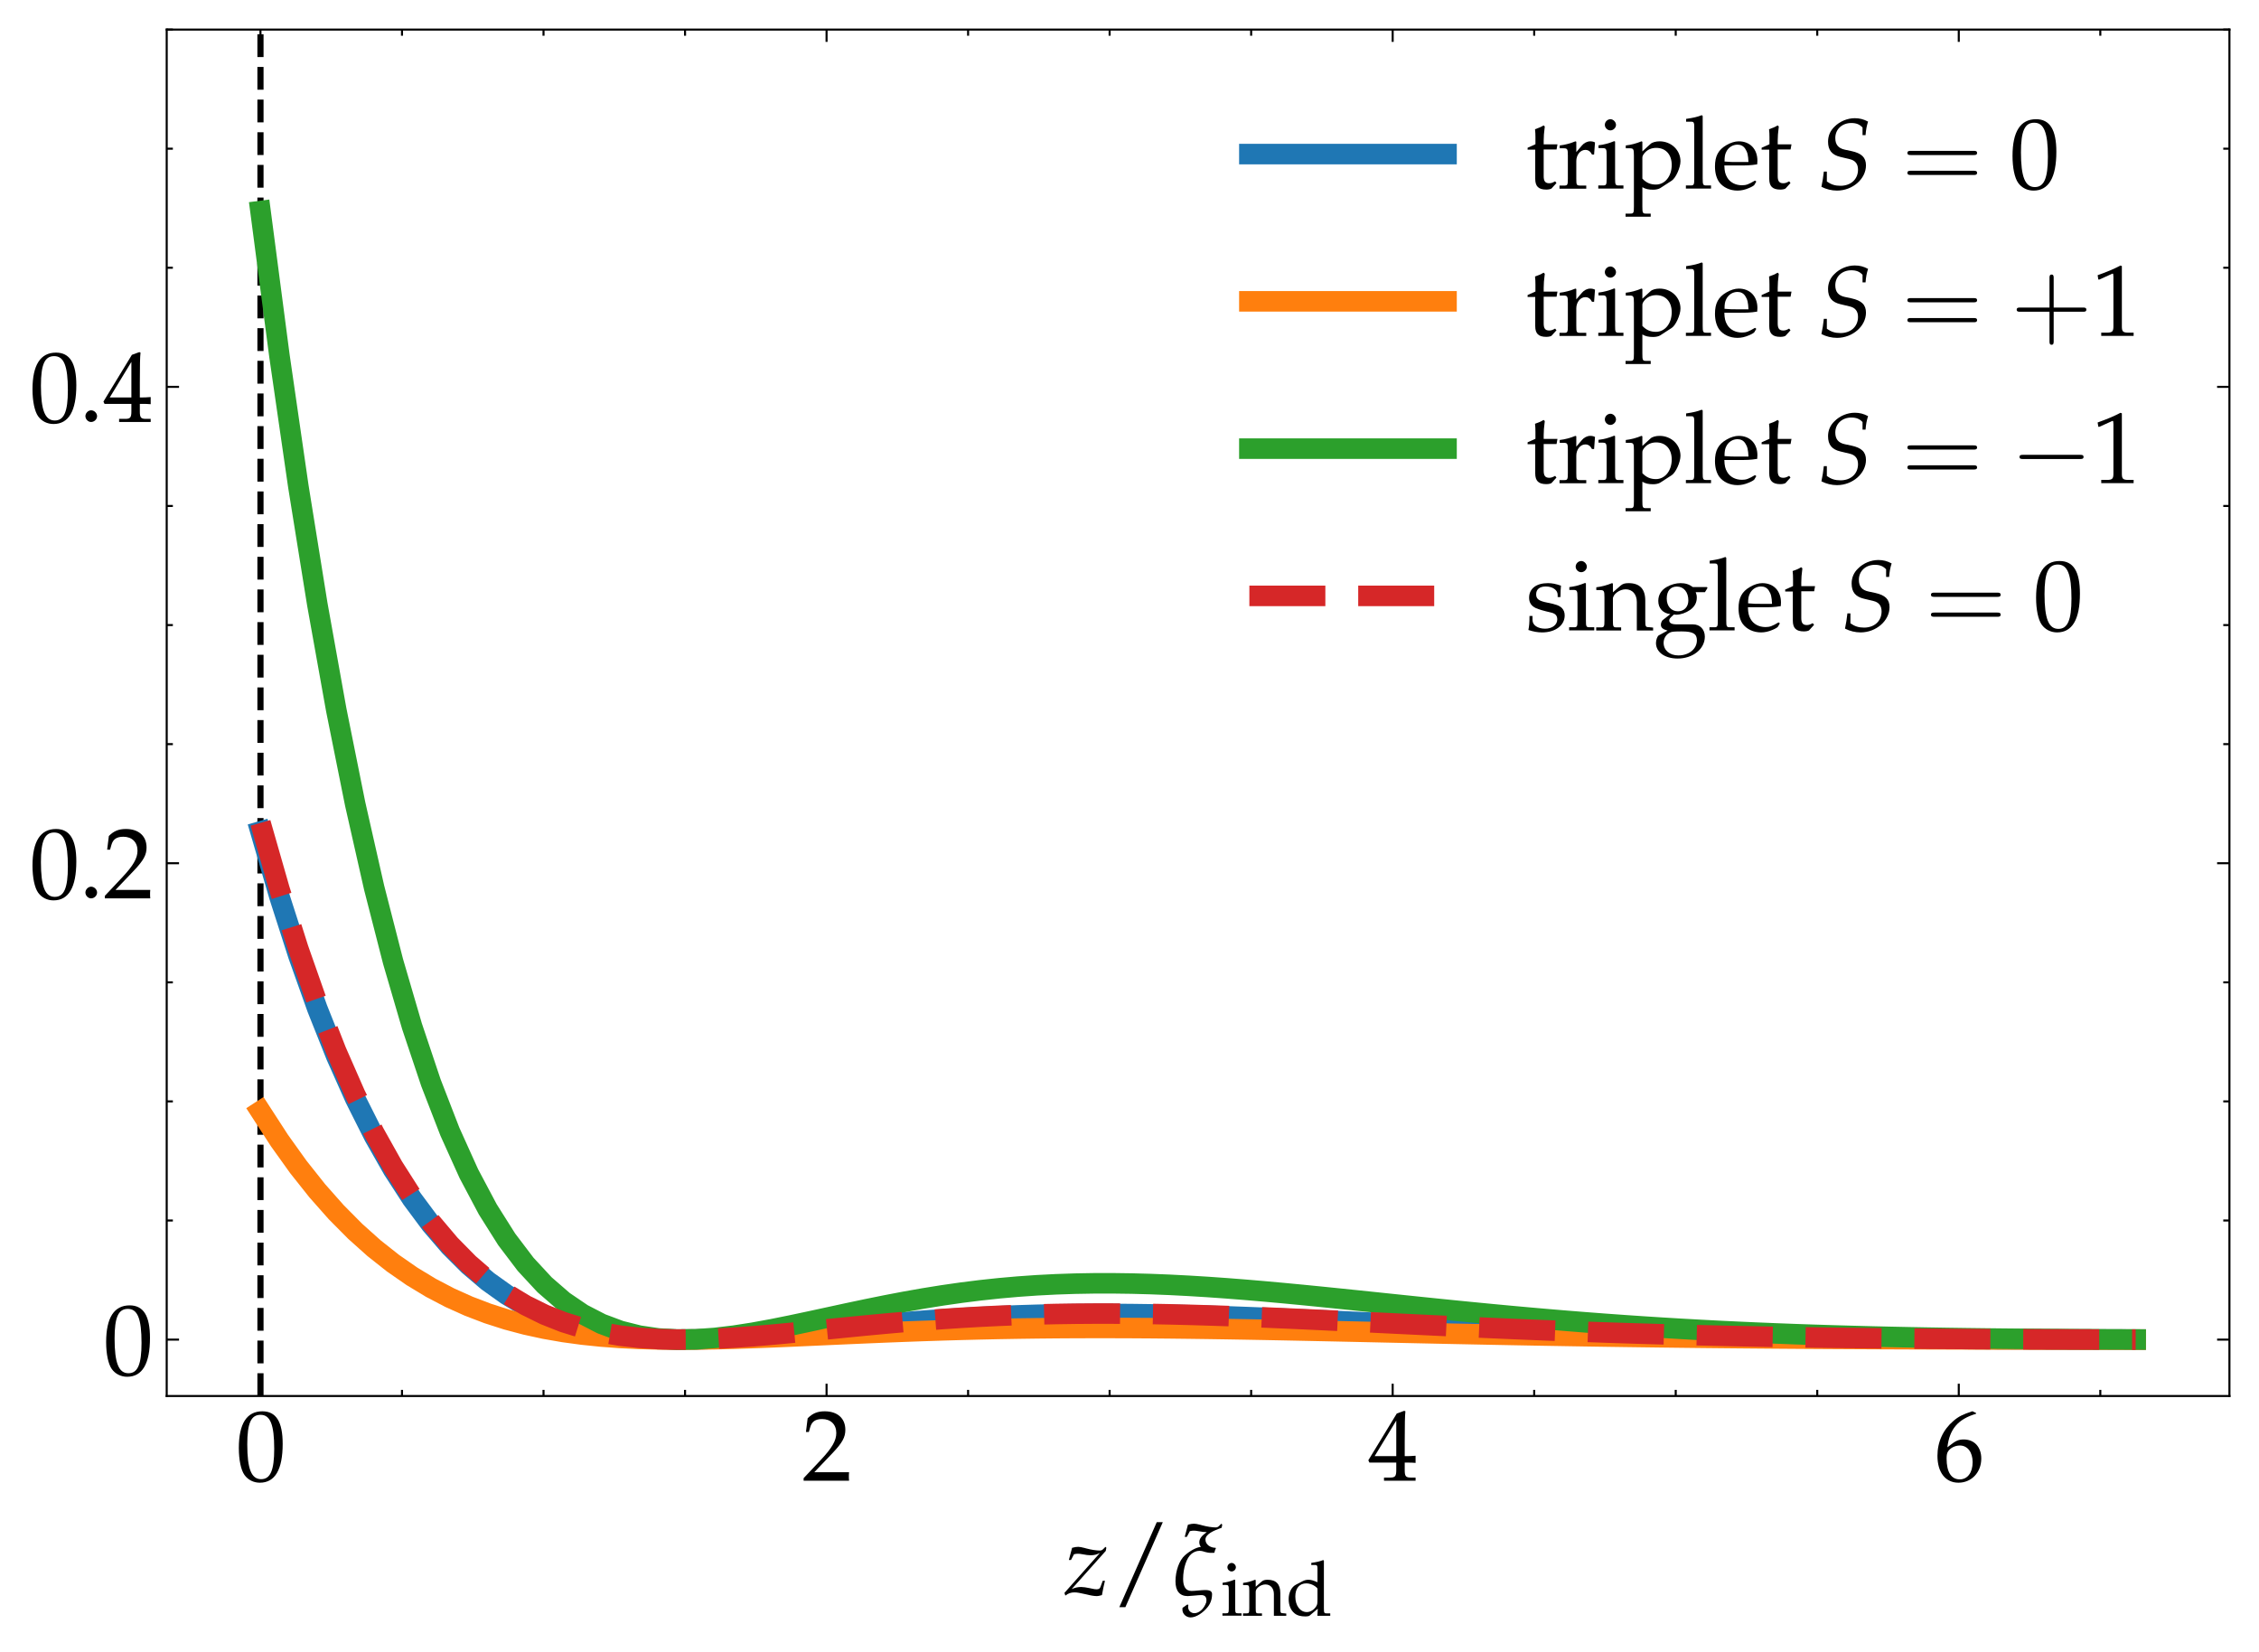 <?xml version="1.0" encoding="utf-8" standalone="no"?>
<!DOCTYPE svg PUBLIC "-//W3C//DTD SVG 1.1//EN"
  "http://www.w3.org/Graphics/SVG/1.1/DTD/svg11.dtd">
<svg xmlns:xlink="http://www.w3.org/1999/xlink" width="549.988pt" height="402.241pt" viewBox="0 0 549.988 402.241" xmlns="http://www.w3.org/2000/svg" version="1.1">
 <defs>
  <style type="text/css">*{stroke-linejoin: round; stroke-linecap: butt}</style>
 </defs>
 <g id="figure_1">
  <g id="patch_1">
   <path d="M 0 402.241 
L 549.988 402.241 
L 549.988 0 
L 0 0 
z
" style="fill: #ffffff"/>
  </g>
  <g id="axes_1">
   <g id="patch_2">
    <path d="M 40.588 339.84 
L 542.788 339.84 
L 542.788 7.2 
L 40.588 7.2 
z
" style="fill: #ffffff"/>
   </g>
   <g id="matplotlib.axis_1">
    <g id="xtick_1">
     <g id="line2d_1">
      <defs>
       <path id="m7363c6afb7" d="M 0 0 
L 0 -3 
" style="stroke: #000000; stroke-width: 0.5"/>
      </defs>
      <g>
       <use xlink:href="#m7363c6afb7" x="63.415" y="339.84" style="stroke: #000000; stroke-width: 0.5"/>
      </g>
     </g>
     <g id="line2d_2">
      <defs>
       <path id="m90ce9749dc" d="M 0 0 
L 0 3 
" style="stroke: #000000; stroke-width: 0.5"/>
      </defs>
      <g>
       <use xlink:href="#m90ce9749dc" x="63.415" y="7.2" style="stroke: #000000; stroke-width: 0.5"/>
      </g>
     </g>
     <g id="text_1">
      <!-- $\mathdefault{0}$ -->
      <g transform="translate(57.438 360.448) scale(0.24 -0.24)">
       <defs>
        <path id="URWPalladioL-Roma-30" d="M 1683 4416 
C 691 4416 186 3628 186 2077 
C 186 1326 320 680 544 366 
C 768 51 1126 -128 1523 -128 
C 2490 -128 2976 705 2976 2346 
C 2976 3749 2560 4416 1683 4416 
z
M 1568 4192 
C 2189 4192 2438 3564 2438 2025 
C 2438 661 2195 96 1606 96 
C 986 96 723 744 723 2308 
C 723 3660 960 4192 1568 4192 
z
" transform="scale(0.016)"/>
       </defs>
       <use xlink:href="#URWPalladioL-Roma-30" transform="scale(0.996)"/>
      </g>
     </g>
    </g>
    <g id="xtick_2">
     <g id="line2d_3">
      <g>
       <use xlink:href="#m7363c6afb7" x="201.241" y="339.84" style="stroke: #000000; stroke-width: 0.5"/>
      </g>
     </g>
     <g id="line2d_4">
      <g>
       <use xlink:href="#m90ce9749dc" x="201.241" y="7.2" style="stroke: #000000; stroke-width: 0.5"/>
      </g>
     </g>
     <g id="text_2">
      <!-- $\mathdefault{2}$ -->
      <g transform="translate(195.264 360.448) scale(0.24 -0.24)">
       <defs>
        <path id="URWPalladioL-Roma-32" d="M 102 160 
L 102 0 
C 1299 0 1299 0 1530 0 
C 1760 0 1760 0 2995 0 
C 2982 125 2982 186 2982 269 
C 2982 348 2982 407 2995 539 
C 2259 539 1965 539 781 539 
L 1946 1761 
C 2566 2414 2758 2763 2758 3238 
C 2758 3966 2259 4416 1446 4416 
C 986 4416 672 4288 358 3969 
L 250 3099 
L 435 3099 
L 518 3393 
C 621 3763 851 3923 1280 3923 
C 1830 3923 2182 3577 2182 3035 
C 2182 2555 1914 2083 1190 1316 
L 102 160 
z
" transform="scale(0.016)"/>
       </defs>
       <use xlink:href="#URWPalladioL-Roma-32" transform="scale(0.996)"/>
      </g>
     </g>
    </g>
    <g id="xtick_3">
     <g id="line2d_5">
      <g>
       <use xlink:href="#m7363c6afb7" x="339.068" y="339.84" style="stroke: #000000; stroke-width: 0.5"/>
      </g>
     </g>
     <g id="line2d_6">
      <g>
       <use xlink:href="#m90ce9749dc" x="339.068" y="7.2" style="stroke: #000000; stroke-width: 0.5"/>
      </g>
     </g>
     <g id="text_3">
      <!-- $\mathdefault{4}$ -->
      <g transform="translate(333.09 360.448) scale(0.24 -0.24)">
       <defs>
        <path id="URWPalladioL-Roma-34" d="M 1792 1152 
L 1792 673 
C 1792 289 1722 199 1408 199 
L 1011 199 
L 1011 0 
C 1862 0 1862 0 2016 0 
C 2170 0 2170 0 3021 0 
L 3021 199 
L 2714 199 
C 2400 199 2330 282 2330 669 
L 2330 1152 
C 2707 1152 2842 1152 3021 1133 
L 3021 1588 
C 2720 1563 2598 1563 2502 1563 
L 2483 1563 
L 2330 1563 
L 2330 2457 
C 2330 3600 2342 4152 2374 4416 
L 2298 4448 
L 1824 4275 
L 13 1299 
L 83 1152 
L 1792 1152 
z
M 1792 1563 
L 416 1563 
L 1792 3826 
L 1792 1563 
z
" transform="scale(0.016)"/>
       </defs>
       <use xlink:href="#URWPalladioL-Roma-34" transform="scale(0.996)"/>
      </g>
     </g>
    </g>
    <g id="xtick_4">
     <g id="line2d_7">
      <g>
       <use xlink:href="#m7363c6afb7" x="476.894" y="339.84" style="stroke: #000000; stroke-width: 0.5"/>
      </g>
     </g>
     <g id="line2d_8">
      <g>
       <use xlink:href="#m90ce9749dc" x="476.894" y="7.2" style="stroke: #000000; stroke-width: 0.5"/>
      </g>
     </g>
     <g id="text_4">
      <!-- $\mathdefault{6}$ -->
      <g transform="translate(470.917 360.448) scale(0.24 -0.24)">
       <defs>
        <path id="URWPalladioL-Roma-36" d="M 2662 4310 
L 2426 4419 
C 1811 4214 1549 4086 1222 3804 
C 563 3246 205 2464 205 1585 
C 205 526 717 -128 1542 -128 
C 2374 -128 2995 532 2995 1405 
C 2995 2143 2554 2624 1875 2624 
C 1555 2624 1363 2540 986 2239 
C 915 2181 909 2175 838 2124 
C 973 3284 1510 3913 2662 4259 
L 2662 4310 
z
M 1632 2239 
C 2118 2239 2445 1816 2445 1181 
C 2445 513 2118 83 1626 83 
C 1082 83 787 551 787 1412 
C 787 1636 813 1758 883 1867 
C 1024 2085 1325 2239 1632 2239 
z
" transform="scale(0.016)"/>
       </defs>
       <use xlink:href="#URWPalladioL-Roma-36" transform="scale(0.996)"/>
      </g>
     </g>
    </g>
    <g id="xtick_5">
     <g id="line2d_9">
      <defs>
       <path id="m3f6be2eb6b" d="M 0 0 
L 0 -1.5 
" style="stroke: #000000; stroke-width: 0.5"/>
      </defs>
      <g>
       <use xlink:href="#m3f6be2eb6b" x="97.872" y="339.84" style="stroke: #000000; stroke-width: 0.5"/>
      </g>
     </g>
     <g id="line2d_10">
      <defs>
       <path id="m8661e39ddb" d="M 0 0 
L 0 1.5 
" style="stroke: #000000; stroke-width: 0.5"/>
      </defs>
      <g>
       <use xlink:href="#m8661e39ddb" x="97.872" y="7.2" style="stroke: #000000; stroke-width: 0.5"/>
      </g>
     </g>
    </g>
    <g id="xtick_6">
     <g id="line2d_11">
      <g>
       <use xlink:href="#m3f6be2eb6b" x="132.328" y="339.84" style="stroke: #000000; stroke-width: 0.5"/>
      </g>
     </g>
     <g id="line2d_12">
      <g>
       <use xlink:href="#m8661e39ddb" x="132.328" y="7.2" style="stroke: #000000; stroke-width: 0.5"/>
      </g>
     </g>
    </g>
    <g id="xtick_7">
     <g id="line2d_13">
      <g>
       <use xlink:href="#m3f6be2eb6b" x="166.785" y="339.84" style="stroke: #000000; stroke-width: 0.5"/>
      </g>
     </g>
     <g id="line2d_14">
      <g>
       <use xlink:href="#m8661e39ddb" x="166.785" y="7.2" style="stroke: #000000; stroke-width: 0.5"/>
      </g>
     </g>
    </g>
    <g id="xtick_8">
     <g id="line2d_15">
      <g>
       <use xlink:href="#m3f6be2eb6b" x="235.698" y="339.84" style="stroke: #000000; stroke-width: 0.5"/>
      </g>
     </g>
     <g id="line2d_16">
      <g>
       <use xlink:href="#m8661e39ddb" x="235.698" y="7.2" style="stroke: #000000; stroke-width: 0.5"/>
      </g>
     </g>
    </g>
    <g id="xtick_9">
     <g id="line2d_17">
      <g>
       <use xlink:href="#m3f6be2eb6b" x="270.155" y="339.84" style="stroke: #000000; stroke-width: 0.5"/>
      </g>
     </g>
     <g id="line2d_18">
      <g>
       <use xlink:href="#m8661e39ddb" x="270.155" y="7.2" style="stroke: #000000; stroke-width: 0.5"/>
      </g>
     </g>
    </g>
    <g id="xtick_10">
     <g id="line2d_19">
      <g>
       <use xlink:href="#m3f6be2eb6b" x="304.611" y="339.84" style="stroke: #000000; stroke-width: 0.5"/>
      </g>
     </g>
     <g id="line2d_20">
      <g>
       <use xlink:href="#m8661e39ddb" x="304.611" y="7.2" style="stroke: #000000; stroke-width: 0.5"/>
      </g>
     </g>
    </g>
    <g id="xtick_11">
     <g id="line2d_21">
      <g>
       <use xlink:href="#m3f6be2eb6b" x="373.524" y="339.84" style="stroke: #000000; stroke-width: 0.5"/>
      </g>
     </g>
     <g id="line2d_22">
      <g>
       <use xlink:href="#m8661e39ddb" x="373.524" y="7.2" style="stroke: #000000; stroke-width: 0.5"/>
      </g>
     </g>
    </g>
    <g id="xtick_12">
     <g id="line2d_23">
      <g>
       <use xlink:href="#m3f6be2eb6b" x="407.981" y="339.84" style="stroke: #000000; stroke-width: 0.5"/>
      </g>
     </g>
     <g id="line2d_24">
      <g>
       <use xlink:href="#m8661e39ddb" x="407.981" y="7.2" style="stroke: #000000; stroke-width: 0.5"/>
      </g>
     </g>
    </g>
    <g id="xtick_13">
     <g id="line2d_25">
      <g>
       <use xlink:href="#m3f6be2eb6b" x="442.438" y="339.84" style="stroke: #000000; stroke-width: 0.5"/>
      </g>
     </g>
     <g id="line2d_26">
      <g>
       <use xlink:href="#m8661e39ddb" x="442.438" y="7.2" style="stroke: #000000; stroke-width: 0.5"/>
      </g>
     </g>
    </g>
    <g id="xtick_14">
     <g id="line2d_27">
      <g>
       <use xlink:href="#m3f6be2eb6b" x="511.351" y="339.84" style="stroke: #000000; stroke-width: 0.5"/>
      </g>
     </g>
     <g id="line2d_28">
      <g>
       <use xlink:href="#m8661e39ddb" x="511.351" y="7.2" style="stroke: #000000; stroke-width: 0.5"/>
      </g>
     </g>
    </g>
    <g id="text_5">
     <!-- $z / \xi_{\mathrm{ind}}$ -->
     <g transform="translate(259.178 388.298) scale(0.24 -0.24)">
      <defs>
       <path id="URWPalladioL-Ital-7a" d="M -6 140 
L 51 -32 
C 237 114 410 172 634 172 
C 794 172 973 140 1306 63 
C 1690 -32 1888 -64 2061 -64 
C 2138 -64 2195 -51 2381 0 
C 2451 395 2502 610 2573 910 
L 2432 910 
L 2291 529 
C 2253 414 2176 369 2042 369 
C 1965 369 1862 382 1728 414 
L 1613 439 
C 1402 484 1184 516 1062 516 
C 858 516 685 478 454 382 
L 2624 2812 
L 2662 3014 
L 2605 3072 
L 2458 2925 
C 2394 2861 2330 2836 2240 2836 
C 2022 2836 1690 2887 1382 2970 
L 1267 3002 
C 1088 3046 960 3072 870 3072 
C 762 3072 634 3053 480 3008 
L 275 2232 
L 410 2232 
L 602 2600 
C 710 2626 768 2632 851 2632 
C 941 2632 1011 2626 1139 2600 
C 1357 2556 1523 2536 1658 2536 
C 1888 2536 2042 2575 2253 2683 
L -6 140 
z
" transform="scale(0.016)"/>
       <path id="URWPalladioL-Roma-2f" d="M 3322 4640 
L 2938 4640 
L 557 -768 
L 941 -768 
L 3322 4640 
z
" transform="scale(0.016)"/>
       <path id="PazoMath-Italic-78" d="M 774 3706 
L 909 3706 
L 1101 4070 
C 1210 4094 1267 4101 1350 4101 
C 1440 4101 1510 4094 1638 4070 
C 1869 4026 2029 4007 2176 4007 
C 1882 3796 1702 3605 1702 3369 
C 1702 3248 1734 3151 1805 3069 
C 1517 3043 1101 2814 781 2527 
C 429 2214 186 1544 186 874 
C 186 262 454 -64 966 -64 
C 1114 -64 1638 0 1830 0 
C 2048 0 2157 -114 2157 -328 
C 2157 -372 2150 -409 2144 -460 
C 1990 -906 1670 -1152 1389 -1152 
C 1165 -1152 992 -982 992 -762 
C 992 -731 998 -681 1005 -624 
L 941 -598 
L 634 -813 
C 627 -857 627 -896 627 -927 
C 627 -1199 864 -1421 1152 -1421 
C 1510 -1421 1952 -1116 2240 -754 
C 2470 -467 2515 -149 2515 74 
C 2515 131 2496 181 2458 220 
C 2368 321 2182 321 2048 321 
C 1862 321 1421 264 1210 264 
C 851 264 672 520 672 1028 
C 672 1720 896 2387 1210 2630 
C 1344 2733 1510 2817 1709 2817 
C 1856 2817 1978 2778 2093 2740 
C 2150 2720 2336 2688 2394 2688 
C 2477 2688 2637 2688 2662 2695 
C 2662 2729 2707 2889 2752 2956 
C 2752 2990 2746 3010 2739 3010 
C 2400 3010 2093 3219 2093 3537 
C 2093 3885 2662 4112 2931 4214 
L 3123 4284 
L 3162 4486 
L 3104 4544 
L 2957 4397 
C 2893 4332 2829 4307 2739 4307 
C 2522 4307 2189 4358 1882 4442 
L 1766 4474 
C 1587 4519 1459 4544 1370 4544 
C 1261 4544 1133 4525 979 4481 
L 774 3706 
z
" transform="scale(0.016)"/>
       <path id="URWPalladioL-Roma-69" d="M 1203 2993 
L 1146 3019 
C 819 2884 486 2793 147 2755 
L 147 2576 
L 384 2576 
C 640 2576 666 2531 666 2105 
L 666 651 
C 666 244 646 199 429 199 
L 134 199 
L 134 0 
C 774 0 774 0 934 0 
C 1094 0 1094 0 1734 0 
L 1734 199 
L 1440 199 
C 1222 199 1203 244 1203 651 
L 1203 2993 
z
M 909 4416 
C 717 4416 550 4249 550 4056 
C 550 3870 717 3704 902 3704 
C 1088 3704 1261 3870 1261 4056 
C 1261 4236 1088 4416 909 4416 
z
" transform="scale(0.016)"/>
       <path id="URWPalladioL-Roma-6e" d="M 2624 -7 
C 3014 -7 3021 -7 3130 -7 
C 3219 -7 3219 -7 3661 -7 
L 3661 179 
L 3398 205 
C 3181 205 3162 244 3162 654 
L 3162 1892 
C 3162 2642 2810 3008 2093 3008 
C 1856 3008 1722 2963 1587 2847 
L 1101 2424 
L 1101 2982 
L 1043 3008 
C 717 2873 384 2783 45 2745 
L 45 2565 
L 282 2565 
C 538 2565 563 2520 563 2094 
L 563 643 
C 563 237 544 192 326 192 
L 38 192 
L 38 -7 
C 474 -7 646 -7 832 -7 
C 1018 -7 1190 -7 1626 -7 
L 1626 192 
L 1338 192 
C 1120 192 1101 237 1101 643 
L 1101 2011 
C 1101 2300 1523 2616 1914 2616 
C 2342 2616 2624 2297 2624 1806 
L 2624 -7 
z
" transform="scale(0.016)"/>
       <path id="URWPalladioL-Roma-64" d="M 2637 2802 
C 2278 2956 2099 3008 1875 3008 
C 1702 3008 1549 2969 1389 2887 
L 826 2593 
C 461 2401 224 1935 224 1392 
C 224 881 397 460 710 204 
C 928 19 1229 -64 1645 -64 
C 1773 -64 1920 -38 1952 -13 
L 2662 583 
L 2630 -7 
C 2944 -7 3046 -7 3123 -7 
C 3174 -7 3264 -7 3398 -7 
C 3443 -7 3571 -7 3706 -7 
L 3706 192 
L 3411 192 
C 3194 192 3174 237 3174 643 
L 3174 4607 
L 3117 4659 
C 2835 4550 2624 4498 2118 4421 
L 2118 4242 
L 2477 4242 
C 2592 4242 2637 4171 2637 3978 
L 2637 2802 
z
M 2637 1424 
C 2637 1009 2624 946 2541 799 
C 2362 499 2048 302 1747 302 
C 1184 302 781 844 781 1603 
C 781 2298 1126 2706 1702 2706 
C 1946 2706 2202 2623 2426 2470 
C 2560 2381 2637 2298 2637 2246 
L 2637 1424 
z
" transform="scale(0.016)"/>
      </defs>
      <use xlink:href="#URWPalladioL-Ital-7a" transform="scale(0.996)"/>
      <use xlink:href="#URWPalladioL-Roma-2f" transform="translate(46.725 0) scale(0.996)"/>
      <use xlink:href="#PazoMath-Italic-78" transform="translate(109.589 0) scale(0.996)"/>
      <use xlink:href="#URWPalladioL-Roma-69" transform="translate(158.555 -20.887) scale(0.757)"/>
      <use xlink:href="#URWPalladioL-Roma-6e" transform="translate(180.588 -20.887) scale(0.757)"/>
      <use xlink:href="#URWPalladioL-Roma-64" transform="translate(224.654 -20.887) scale(0.757)"/>
     </g>
    </g>
   </g>
   <g id="matplotlib.axis_2">
    <g id="ytick_1">
     <g id="line2d_29">
      <defs>
       <path id="m65fd3726e6" d="M 0 0 
L 3 0 
" style="stroke: #000000; stroke-width: 0.5"/>
      </defs>
      <g>
       <use xlink:href="#m65fd3726e6" x="40.588" y="326.105" style="stroke: #000000; stroke-width: 0.5"/>
      </g>
     </g>
     <g id="line2d_30">
      <defs>
       <path id="m715d05c7dc" d="M 0 0 
L -3 0 
" style="stroke: #000000; stroke-width: 0.5"/>
      </defs>
      <g>
       <use xlink:href="#m715d05c7dc" x="542.788" y="326.105" style="stroke: #000000; stroke-width: 0.5"/>
      </g>
     </g>
     <g id="text_6">
      <!-- 0 -->
      <g transform="translate(25.133 334.659) scale(0.24 -0.24)">
       <use xlink:href="#URWPalladioL-Roma-30" transform="scale(0.996)"/>
      </g>
     </g>
    </g>
    <g id="ytick_2">
     <g id="line2d_31">
      <g>
       <use xlink:href="#m65fd3726e6" x="40.588" y="210.14" style="stroke: #000000; stroke-width: 0.5"/>
      </g>
     </g>
     <g id="line2d_32">
      <g>
       <use xlink:href="#m715d05c7dc" x="542.788" y="210.14" style="stroke: #000000; stroke-width: 0.5"/>
      </g>
     </g>
     <g id="text_7">
      <!-- 0.2 -->
      <g transform="translate(7.2 218.693) scale(0.24 -0.24)">
       <defs>
        <path id="URWPalladioL-Roma-2e" d="M 794 744 
C 602 744 429 564 429 372 
C 429 179 602 0 787 0 
C 992 0 1171 173 1171 372 
C 1171 564 992 744 794 744 
z
" transform="scale(0.016)"/>
       </defs>
       <use xlink:href="#URWPalladioL-Roma-30" transform="scale(0.996)"/>
       <use xlink:href="#URWPalladioL-Roma-2e" transform="translate(49.813 0) scale(0.996)"/>
       <use xlink:href="#URWPalladioL-Roma-32" transform="translate(74.72 0) scale(0.996)"/>
      </g>
     </g>
    </g>
    <g id="ytick_3">
     <g id="line2d_33">
      <g>
       <use xlink:href="#m65fd3726e6" x="40.588" y="94.174" style="stroke: #000000; stroke-width: 0.5"/>
      </g>
     </g>
     <g id="line2d_34">
      <g>
       <use xlink:href="#m715d05c7dc" x="542.788" y="94.174" style="stroke: #000000; stroke-width: 0.5"/>
      </g>
     </g>
     <g id="text_8">
      <!-- 0.4 -->
      <g transform="translate(7.2 102.728) scale(0.24 -0.24)">
       <use xlink:href="#URWPalladioL-Roma-30" transform="scale(0.996)"/>
       <use xlink:href="#URWPalladioL-Roma-2e" transform="translate(49.813 0) scale(0.996)"/>
       <use xlink:href="#URWPalladioL-Roma-34" transform="translate(74.72 0) scale(0.996)"/>
      </g>
     </g>
    </g>
    <g id="ytick_4">
     <g id="line2d_35">
      <defs>
       <path id="m94549c76ed" d="M 0 0 
L 1.5 0 
" style="stroke: #000000; stroke-width: 0.5"/>
      </defs>
      <g>
       <use xlink:href="#m94549c76ed" x="40.588" y="297.114" style="stroke: #000000; stroke-width: 0.5"/>
      </g>
     </g>
     <g id="line2d_36">
      <defs>
       <path id="m4f0f177950" d="M 0 0 
L -1.5 0 
" style="stroke: #000000; stroke-width: 0.5"/>
      </defs>
      <g>
       <use xlink:href="#m4f0f177950" x="542.788" y="297.114" style="stroke: #000000; stroke-width: 0.5"/>
      </g>
     </g>
    </g>
    <g id="ytick_5">
     <g id="line2d_37">
      <g>
       <use xlink:href="#m94549c76ed" x="40.588" y="268.122" style="stroke: #000000; stroke-width: 0.5"/>
      </g>
     </g>
     <g id="line2d_38">
      <g>
       <use xlink:href="#m4f0f177950" x="542.788" y="268.122" style="stroke: #000000; stroke-width: 0.5"/>
      </g>
     </g>
    </g>
    <g id="ytick_6">
     <g id="line2d_39">
      <g>
       <use xlink:href="#m94549c76ed" x="40.588" y="239.131" style="stroke: #000000; stroke-width: 0.5"/>
      </g>
     </g>
     <g id="line2d_40">
      <g>
       <use xlink:href="#m4f0f177950" x="542.788" y="239.131" style="stroke: #000000; stroke-width: 0.5"/>
      </g>
     </g>
    </g>
    <g id="ytick_7">
     <g id="line2d_41">
      <g>
       <use xlink:href="#m94549c76ed" x="40.588" y="181.148" style="stroke: #000000; stroke-width: 0.5"/>
      </g>
     </g>
     <g id="line2d_42">
      <g>
       <use xlink:href="#m4f0f177950" x="542.788" y="181.148" style="stroke: #000000; stroke-width: 0.5"/>
      </g>
     </g>
    </g>
    <g id="ytick_8">
     <g id="line2d_43">
      <g>
       <use xlink:href="#m94549c76ed" x="40.588" y="152.157" style="stroke: #000000; stroke-width: 0.5"/>
      </g>
     </g>
     <g id="line2d_44">
      <g>
       <use xlink:href="#m4f0f177950" x="542.788" y="152.157" style="stroke: #000000; stroke-width: 0.5"/>
      </g>
     </g>
    </g>
    <g id="ytick_9">
     <g id="line2d_45">
      <g>
       <use xlink:href="#m94549c76ed" x="40.588" y="123.165" style="stroke: #000000; stroke-width: 0.5"/>
      </g>
     </g>
     <g id="line2d_46">
      <g>
       <use xlink:href="#m4f0f177950" x="542.788" y="123.165" style="stroke: #000000; stroke-width: 0.5"/>
      </g>
     </g>
    </g>
    <g id="ytick_10">
     <g id="line2d_47">
      <g>
       <use xlink:href="#m94549c76ed" x="40.588" y="65.183" style="stroke: #000000; stroke-width: 0.5"/>
      </g>
     </g>
     <g id="line2d_48">
      <g>
       <use xlink:href="#m4f0f177950" x="542.788" y="65.183" style="stroke: #000000; stroke-width: 0.5"/>
      </g>
     </g>
    </g>
    <g id="ytick_11">
     <g id="line2d_49">
      <g>
       <use xlink:href="#m94549c76ed" x="40.588" y="36.191" style="stroke: #000000; stroke-width: 0.5"/>
      </g>
     </g>
     <g id="line2d_50">
      <g>
       <use xlink:href="#m4f0f177950" x="542.788" y="36.191" style="stroke: #000000; stroke-width: 0.5"/>
      </g>
     </g>
    </g>
    <g id="ytick_12">
     <g id="line2d_51">
      <g>
       <use xlink:href="#m94549c76ed" x="40.588" y="7.2" style="stroke: #000000; stroke-width: 0.5"/>
      </g>
     </g>
     <g id="line2d_52">
      <g>
       <use xlink:href="#m4f0f177950" x="542.788" y="7.2" style="stroke: #000000; stroke-width: 0.5"/>
      </g>
     </g>
    </g>
   </g>
   <g id="line2d_53">
    <path d="M 63.415 339.84 
L 63.415 7.2 
" clip-path="url(#p368f168d1f)" style="fill: none; stroke-dasharray: 5.55,2.4; stroke-dashoffset: 0; stroke: #000000; stroke-width: 1.5"/>
   </g>
   <g id="line2d_54">
    <path d="M 63.415 202.399 
L 68.027 218.246 
L 72.638 232.585 
L 77.25 245.503 
L 81.861 257.087 
L 86.473 267.425 
L 91.085 276.603 
L 95.696 284.706 
L 100.308 291.817 
L 104.919 298.016 
L 109.531 303.38 
L 114.142 307.983 
L 118.754 311.897 
L 123.366 315.188 
L 127.977 317.922 
L 132.589 320.156 
L 137.2 321.949 
L 141.812 323.352 
L 146.423 324.414 
L 151.035 325.179 
L 155.647 325.691 
L 160.258 325.985 
L 164.87 326.099 
L 169.481 326.061 
L 174.093 325.899 
L 178.704 325.641 
L 183.316 325.308 
L 187.928 324.92 
L 192.539 324.495 
L 197.151 324.047 
L 201.762 323.59 
L 206.374 323.136 
L 210.985 322.692 
L 215.597 322.268 
L 220.209 321.869 
L 224.82 321.5 
L 229.432 321.165 
L 234.043 320.866 
L 238.655 320.606 
L 243.266 320.386 
L 247.878 320.205 
L 252.49 320.063 
L 257.101 319.959 
L 261.713 319.893 
L 266.324 319.861 
L 270.936 319.863 
L 275.547 319.896 
L 280.159 319.958 
L 284.771 320.046 
L 289.382 320.158 
L 293.994 320.291 
L 298.605 320.443 
L 303.217 320.611 
L 307.828 320.793 
L 312.44 320.987 
L 317.052 321.19 
L 321.663 321.4 
L 326.275 321.616 
L 330.886 321.835 
L 335.498 322.055 
L 340.109 322.276 
L 344.721 322.496 
L 349.333 322.712 
L 353.944 322.926 
L 358.556 323.134 
L 363.167 323.337 
L 367.779 323.534 
L 372.39 323.723 
L 377.002 323.906 
L 381.614 324.08 
L 386.225 324.247 
L 390.837 324.405 
L 395.448 324.554 
L 400.06 324.695 
L 404.671 324.828 
L 409.283 324.952 
L 413.895 325.068 
L 418.506 325.175 
L 423.118 325.275 
L 427.729 325.367 
L 432.341 325.452 
L 436.952 325.529 
L 441.564 325.6 
L 446.176 325.665 
L 450.787 325.723 
L 455.399 325.775 
L 460.01 325.823 
L 464.622 325.865 
L 469.233 325.902 
L 473.845 325.935 
L 478.457 325.964 
L 483.068 325.99 
L 487.68 326.011 
L 492.291 326.03 
L 496.903 326.046 
L 501.514 326.06 
L 506.126 326.071 
L 510.738 326.08 
L 515.349 326.088 
L 519.961 326.094 
" clip-path="url(#p368f168d1f)" style="fill: none; stroke: #1f77b4; stroke-width: 5; stroke-linecap: square"/>
   </g>
   <g id="line2d_55">
    <path d="M 63.415 270.509 
L 68.027 277.628 
L 72.638 284.072 
L 77.25 289.879 
L 81.861 295.088 
L 86.473 299.738 
L 91.085 303.867 
L 95.696 307.512 
L 100.308 310.712 
L 104.919 313.501 
L 109.531 315.914 
L 114.142 317.984 
L 118.754 319.744 
L 123.366 321.223 
L 127.977 322.451 
L 132.589 323.454 
L 137.2 324.258 
L 141.812 324.886 
L 146.423 325.36 
L 151.035 325.701 
L 155.647 325.927 
L 160.258 326.055 
L 164.87 326.103 
L 169.481 326.081 
L 174.093 326.004 
L 178.704 325.884 
L 183.316 325.73 
L 187.928 325.553 
L 192.539 325.358 
L 197.151 325.154 
L 201.762 324.946 
L 206.374 324.74 
L 210.985 324.539 
L 215.597 324.346 
L 220.209 324.166 
L 224.82 323.999 
L 229.432 323.848 
L 234.043 323.714 
L 238.655 323.598 
L 243.266 323.499 
L 247.878 323.419 
L 252.49 323.356 
L 257.101 323.311 
L 261.713 323.283 
L 266.324 323.271 
L 270.936 323.274 
L 275.547 323.291 
L 280.159 323.32 
L 284.771 323.362 
L 289.382 323.415 
L 293.994 323.477 
L 298.605 323.548 
L 303.217 323.626 
L 307.828 323.71 
L 312.44 323.799 
L 317.052 323.892 
L 321.663 323.989 
L 326.275 324.087 
L 330.886 324.188 
L 335.498 324.288 
L 340.109 324.389 
L 344.721 324.489 
L 349.333 324.588 
L 353.944 324.685 
L 358.556 324.779 
L 363.167 324.871 
L 367.779 324.96 
L 372.39 325.046 
L 377.002 325.129 
L 381.614 325.207 
L 386.225 325.282 
L 390.837 325.354 
L 395.448 325.421 
L 400.06 325.484 
L 404.671 325.544 
L 409.283 325.599 
L 413.895 325.651 
L 418.506 325.699 
L 423.118 325.743 
L 427.729 325.784 
L 432.341 325.822 
L 436.952 325.856 
L 441.564 325.888 
L 446.176 325.916 
L 450.787 325.942 
L 455.399 325.965 
L 460.01 325.985 
L 464.622 326.004 
L 469.233 326.02 
L 473.845 326.034 
L 478.457 326.047 
L 483.068 326.058 
L 487.68 326.067 
L 492.291 326.075 
L 496.903 326.082 
L 501.514 326.087 
L 506.126 326.092 
L 510.738 326.096 
L 515.349 326.099 
L 519.961 326.101 
" clip-path="url(#p368f168d1f)" style="fill: none; stroke: #ff7f0e; stroke-width: 5; stroke-linecap: square"/>
   </g>
   <g id="line2d_56">
    <path d="M 63.415 51.37 
L 68.027 86.564 
L 72.638 118.398 
L 77.25 147.07 
L 81.861 172.776 
L 86.473 195.713 
L 91.085 216.074 
L 95.696 234.05 
L 100.308 249.824 
L 104.919 263.577 
L 109.531 275.479 
L 114.142 285.697 
L 118.754 294.388 
L 123.366 301.702 
L 127.977 307.779 
L 132.589 312.753 
L 137.2 316.749 
L 141.812 319.881 
L 146.423 322.259 
L 151.035 323.981 
L 155.647 325.139 
L 160.258 325.817 
L 164.87 326.091 
L 169.481 326.03 
L 174.093 325.696 
L 178.704 325.145 
L 183.316 324.427 
L 187.928 323.586 
L 192.539 322.66 
L 197.151 321.683 
L 201.762 320.684 
L 206.374 319.686 
L 210.985 318.712 
L 215.597 317.778 
L 220.209 316.898 
L 224.82 316.083 
L 229.432 315.341 
L 234.043 314.679 
L 238.655 314.1 
L 243.266 313.607 
L 247.878 313.2 
L 252.49 312.878 
L 257.101 312.641 
L 261.713 312.484 
L 266.324 312.404 
L 270.936 312.398 
L 275.547 312.46 
L 280.159 312.586 
L 284.771 312.769 
L 289.382 313.006 
L 293.994 313.289 
L 298.605 313.614 
L 303.217 313.976 
L 307.828 314.368 
L 312.44 314.787 
L 317.052 315.226 
L 321.663 315.683 
L 326.275 316.151 
L 330.886 316.627 
L 335.498 317.108 
L 340.109 317.59 
L 344.721 318.07 
L 349.333 318.544 
L 353.944 319.012 
L 358.556 319.469 
L 363.167 319.915 
L 367.779 320.347 
L 372.39 320.765 
L 377.002 321.167 
L 381.614 321.552 
L 386.225 321.92 
L 390.837 322.27 
L 395.448 322.601 
L 400.06 322.914 
L 404.671 323.209 
L 409.283 323.485 
L 413.895 323.743 
L 418.506 323.983 
L 423.118 324.206 
L 427.729 324.413 
L 432.341 324.603 
L 436.952 324.777 
L 441.564 324.937 
L 446.176 325.082 
L 450.787 325.214 
L 455.399 325.333 
L 460.01 325.441 
L 464.622 325.537 
L 469.233 325.623 
L 473.845 325.699 
L 478.457 325.766 
L 483.068 325.824 
L 487.68 325.876 
L 492.291 325.92 
L 496.903 325.958 
L 501.514 325.99 
L 506.126 326.017 
L 510.738 326.039 
L 515.349 326.057 
L 519.961 326.072 
" clip-path="url(#p368f168d1f)" style="fill: none; stroke: #2ca02c; stroke-width: 5; stroke-linecap: square"/>
   </g>
   <g id="line2d_57">
    <path d="M 63.415 200.315 
L 68.027 216.419 
L 72.638 230.991 
L 77.25 244.121 
L 81.861 255.896 
L 86.473 266.405 
L 91.085 275.736 
L 95.696 283.975 
L 100.308 291.205 
L 104.919 297.509 
L 109.531 302.964 
L 114.142 307.647 
L 118.754 311.629 
L 123.366 314.979 
L 127.977 317.76 
L 132.589 320.036 
L 137.2 321.861 
L 141.812 323.291 
L 146.423 324.373 
L 151.035 325.155 
L 155.647 325.678 
L 160.258 325.98 
L 164.87 326.098 
L 169.481 326.061 
L 174.093 325.899 
L 178.704 325.638 
L 183.316 325.301 
L 187.928 324.909 
L 192.539 324.477 
L 197.151 324.024 
L 201.762 323.56 
L 206.374 323.099 
L 210.985 322.648 
L 215.597 322.217 
L 220.209 321.812 
L 224.82 321.437 
L 229.432 321.096 
L 234.043 320.793 
L 238.655 320.528 
L 243.266 320.304 
L 247.878 320.119 
L 252.49 319.975 
L 257.101 319.869 
L 261.713 319.801 
L 266.324 319.768 
L 270.936 319.769 
L 275.547 319.802 
L 280.159 319.865 
L 284.771 319.954 
L 289.382 320.067 
L 293.994 320.202 
L 298.605 320.355 
L 303.217 320.526 
L 307.828 320.711 
L 312.44 320.907 
L 317.052 321.113 
L 321.663 321.326 
L 326.275 321.545 
L 330.886 321.767 
L 335.498 321.991 
L 340.109 322.215 
L 344.721 322.437 
L 349.333 322.658 
L 353.944 322.874 
L 358.556 323.086 
L 363.167 323.292 
L 367.779 323.492 
L 372.39 323.684 
L 377.002 323.869 
L 381.614 324.047 
L 386.225 324.216 
L 390.837 324.376 
L 395.448 324.528 
L 400.06 324.672 
L 404.671 324.806 
L 409.283 324.932 
L 413.895 325.05 
L 418.506 325.159 
L 423.118 325.261 
L 427.729 325.354 
L 432.341 325.44 
L 436.952 325.519 
L 441.564 325.591 
L 446.176 325.657 
L 450.787 325.716 
L 455.399 325.769 
L 460.01 325.817 
L 464.622 325.86 
L 469.233 325.898 
L 473.845 325.932 
L 478.457 325.961 
L 483.068 325.987 
L 487.68 326.01 
L 492.291 326.029 
L 496.903 326.045 
L 501.514 326.059 
L 506.126 326.07 
L 510.738 326.08 
L 515.349 326.087 
L 519.961 326.093 
" clip-path="url(#p368f168d1f)" style="fill: none; stroke-dasharray: 18.5,8; stroke-dashoffset: 0; stroke: #d62728; stroke-width: 5"/>
   </g>
   <g id="patch_3">
    <path d="M 40.588 339.84 
L 40.588 7.2 
" style="fill: none; stroke: #000000; stroke-width: 0.5; stroke-linejoin: miter; stroke-linecap: square"/>
   </g>
   <g id="patch_4">
    <path d="M 542.788 339.84 
L 542.788 7.2 
" style="fill: none; stroke: #000000; stroke-width: 0.5; stroke-linejoin: miter; stroke-linecap: square"/>
   </g>
   <g id="patch_5">
    <path d="M 40.588 339.84 
L 542.788 339.84 
" style="fill: none; stroke: #000000; stroke-width: 0.5; stroke-linejoin: miter; stroke-linecap: square"/>
   </g>
   <g id="patch_6">
    <path d="M 40.588 7.2 
L 542.788 7.2 
" style="fill: none; stroke: #000000; stroke-width: 0.5; stroke-linejoin: miter; stroke-linecap: square"/>
   </g>
   <g id="legend_1">
    <g id="line2d_58">
     <path d="M 304.178 37.508 
L 328.178 37.508 
L 352.178 37.508 
" style="fill: none; stroke: #1f77b4; stroke-width: 5; stroke-linecap: square"/>
    </g>
    <g id="text_9">
     <!-- triplet $S=0$ -->
     <g transform="translate(371.378 45.908) scale(0.24 -0.24)">
      <defs>
       <path id="URWPalladioL-Roma-74" d="M 627 2476 
L 627 619 
C 627 142 838 -64 1331 -64 
C 1478 -64 1632 -32 1670 13 
L 1978 353 
L 1894 463 
C 1734 372 1638 340 1517 340 
C 1267 340 1165 470 1165 788 
L 1165 2489 
L 1984 2489 
L 2042 2816 
L 1165 2816 
L 1165 3056 
C 1165 3321 1184 3547 1235 3951 
L 1158 4021 
C 1005 3925 813 3842 614 3778 
C 634 3585 640 3463 640 3271 
L 640 2822 
L 141 2598 
L 141 2476 
L 627 2476 
z
" transform="scale(0.016)"/>
       <path id="URWPalladioL-Roma-72" d="M 147 2565 
L 384 2565 
C 640 2565 666 2520 666 2094 
L 666 643 
C 666 237 646 192 429 192 
L 134 192 
L 134 -7 
C 595 -7 762 -7 922 -7 
C 1050 -7 1050 -7 1837 -7 
L 1837 192 
L 1504 192 
C 1216 192 1203 211 1203 638 
L 1203 1751 
C 1203 2139 1459 2463 1773 2463 
C 1965 2463 2099 2373 2202 2169 
L 2336 2169 
L 2394 2937 
C 2323 2982 2208 3008 2093 3008 
C 1901 3008 1696 2905 1562 2745 
L 1203 2322 
L 1203 2982 
L 1146 3008 
C 819 2873 486 2783 147 2745 
L 147 2565 
z
" transform="scale(0.016)"/>
       <path id="URWPalladioL-Roma-70" d="M 64 2565 
L 301 2565 
C 557 2565 582 2520 582 2095 
L 582 -1142 
C 582 -1548 563 -1593 346 -1593 
L 51 -1593 
L 51 -1792 
C 691 -1792 691 -1792 851 -1792 
C 1011 -1792 1011 -1792 1651 -1792 
L 1651 -1593 
L 1357 -1593 
C 1139 -1593 1120 -1547 1120 -1138 
L 1120 89 
C 1312 -26 1517 -71 1805 -71 
C 1990 -71 2157 -32 2259 32 
L 2989 505 
C 3245 672 3546 1330 3546 1740 
C 3546 2451 2957 3008 2214 3008 
C 1978 3008 1747 2943 1645 2847 
L 1120 2367 
L 1120 2982 
L 1062 3008 
C 736 2873 403 2783 64 2745 
L 64 2565 
z
M 1120 1964 
C 1120 2053 1152 2124 1235 2233 
C 1421 2469 1683 2591 2003 2591 
C 2605 2591 2989 2169 2989 1504 
C 2989 787 2560 256 1984 256 
C 1632 256 1370 372 1120 633 
L 1120 1964 
z
" transform="scale(0.016)"/>
       <path id="URWPalladioL-Roma-6c" d="M 147 4256 
L 506 4256 
C 621 4256 666 4185 666 3992 
L 666 651 
C 666 244 646 199 429 199 
L 134 199 
L 134 0 
C 774 0 774 0 934 0 
C 1094 0 1094 0 1734 0 
L 1734 199 
L 1440 199 
C 1222 199 1203 244 1203 650 
L 1203 4621 
L 1146 4673 
C 864 4564 653 4512 147 4435 
L 147 4256 
z
" transform="scale(0.016)"/>
       <path id="URWPalladioL-Roma-65" d="M 2797 447 
L 2714 511 
C 2304 269 2157 212 1882 212 
C 1466 212 1120 398 941 711 
C 819 921 774 1101 762 1472 
L 1696 1472 
C 2138 1472 2413 1472 2854 1544 
C 2861 1634 2867 1693 2867 1771 
C 2867 2520 2394 3008 1677 3008 
C 1440 3008 1165 2924 902 2770 
C 378 2469 166 2071 166 1404 
C 166 1000 262 654 435 410 
C 691 71 1120 -128 1600 -128 
C 1837 -128 2074 -77 2336 37 
C 2509 108 2643 191 2669 230 
L 2797 447 
z
M 2298 1690 
C 1965 1690 1811 1690 1581 1690 
C 1286 1690 1120 1690 774 1722 
C 774 2027 800 2169 883 2337 
C 1018 2622 1293 2796 1600 2796 
C 1811 2796 1978 2711 2093 2534 
C 2234 2319 2278 2129 2298 1690 
z
" transform="scale(0.016)"/>
       <path id="URWPalladioL-Ital-53" d="M 2886 3404 
L 3078 3404 
C 3104 3747 3149 3990 3238 4263 
C 2950 4417 2694 4480 2394 4480 
C 1926 4480 1440 4283 1101 3940 
C 826 3678 691 3354 691 2985 
C 691 2444 934 2144 1472 2017 
L 2080 1871 
C 2426 1789 2598 1566 2598 1203 
C 2598 598 2144 178 1485 178 
C 1139 178 896 255 614 452 
L 614 1082 
L 422 1082 
C 384 732 339 446 269 114 
C 582 -45 922 -128 1261 -128 
C 2253 -128 3104 617 3104 1476 
C 3104 1979 2829 2246 2182 2387 
L 1766 2475 
C 1344 2564 1152 2800 1152 3220 
C 1152 3774 1581 4174 2170 4174 
C 2483 4174 2694 4092 2886 3888 
L 2886 3404 
z
" transform="scale(0.016)"/>
       <path id="CMR10-3d" d="M 4397 2048 
C 4493 2048 4614 2048 4614 2177 
C 4614 2305 4493 2305 4403 2305 
L 570 2305 
C 480 2305 358 2305 358 2177 
C 358 2048 480 2048 576 2048 
L 4397 2048 
z
M 4403 832 
C 4493 832 4614 832 4614 961 
C 4614 1089 4493 1089 4397 1089 
L 576 1089 
C 480 1089 358 1089 358 961 
C 358 832 480 832 570 832 
L 4403 832 
z
" transform="scale(0.016)"/>
      </defs>
      <use xlink:href="#URWPalladioL-Roma-74" transform="scale(0.996)"/>
      <use xlink:href="#URWPalladioL-Roma-72" transform="translate(32.477 0) scale(0.996)"/>
      <use xlink:href="#URWPalladioL-Roma-69" transform="translate(71.829 0) scale(0.996)"/>
      <use xlink:href="#URWPalladioL-Roma-70" transform="translate(100.819 0) scale(0.996)"/>
      <use xlink:href="#URWPalladioL-Roma-6c" transform="translate(160.694 0) scale(0.996)"/>
      <use xlink:href="#URWPalladioL-Roma-65" transform="translate(189.684 0) scale(0.996)"/>
      <use xlink:href="#URWPalladioL-Roma-74" transform="translate(237.404 0) scale(0.996)"/>
      <use xlink:href="#URWPalladioL-Ital-53" transform="translate(296.033 0) scale(0.996)"/>
      <use xlink:href="#CMR10-3d" transform="translate(381.59 0) scale(1.038)"/>
      <use xlink:href="#URWPalladioL-Roma-30" transform="translate(491.206 0) scale(0.996)"/>
     </g>
    </g>
    <g id="line2d_59">
     <path d="M 304.178 73.358 
L 328.178 73.358 
L 352.178 73.358 
" style="fill: none; stroke: #ff7f0e; stroke-width: 5; stroke-linecap: square"/>
    </g>
    <g id="text_10">
     <!-- triplet $S=+1$ -->
     <g transform="translate(371.378 81.758) scale(0.24 -0.24)">
      <defs>
       <path id="CMR10-2b" d="M 2618 1472 
L 4403 1472 
C 4493 1472 4614 1472 4614 1600 
C 4614 1729 4493 1729 4403 1729 
L 2618 1729 
L 2618 3532 
C 2618 3622 2618 3744 2490 3744 
C 2362 3744 2362 3622 2362 3532 
L 2362 1729 
L 570 1729 
C 480 1729 358 1729 358 1600 
C 358 1472 480 1472 570 1472 
L 2362 1472 
L 2362 -331 
C 2362 -421 2362 -544 2490 -544 
C 2618 -544 2618 -421 2618 -331 
L 2618 1472 
z
" transform="scale(0.016)"/>
       <path id="URWPalladioL-Roma-31" d="M 429 3584 
L 493 3584 
L 1318 3956 
C 1325 3962 1331 3962 1338 3962 
C 1376 3962 1389 3905 1389 3751 
L 1389 613 
C 1389 276 1318 205 973 205 
L 614 205 
L 614 0 
C 1600 0 1600 0 1670 0 
C 1754 0 1894 0 2112 0 
C 2189 0 2413 0 2675 0 
L 2675 205 
L 2342 205 
C 1990 205 1926 276 1926 612 
L 1926 4443 
L 1837 4475 
C 1421 4257 966 4065 384 3860 
L 429 3584 
z
" transform="scale(0.016)"/>
      </defs>
      <use xlink:href="#URWPalladioL-Roma-74" transform="scale(0.996)"/>
      <use xlink:href="#URWPalladioL-Roma-72" transform="translate(32.477 0) scale(0.996)"/>
      <use xlink:href="#URWPalladioL-Roma-69" transform="translate(71.829 0) scale(0.996)"/>
      <use xlink:href="#URWPalladioL-Roma-70" transform="translate(100.819 0) scale(0.996)"/>
      <use xlink:href="#URWPalladioL-Roma-6c" transform="translate(160.694 0) scale(0.996)"/>
      <use xlink:href="#URWPalladioL-Roma-65" transform="translate(189.684 0) scale(0.996)"/>
      <use xlink:href="#URWPalladioL-Roma-74" transform="translate(237.404 0) scale(0.996)"/>
      <use xlink:href="#URWPalladioL-Ital-53" transform="translate(296.033 0) scale(0.996)"/>
      <use xlink:href="#CMR10-3d" transform="translate(381.59 0) scale(1.038)"/>
      <use xlink:href="#CMR10-2b" transform="translate(492.451 0) scale(1.038)"/>
      <use xlink:href="#URWPalladioL-Roma-31" transform="translate(574.393 0) scale(0.996)"/>
     </g>
    </g>
    <g id="line2d_60">
     <path d="M 304.178 109.208 
L 328.178 109.208 
L 352.178 109.208 
" style="fill: none; stroke: #2ca02c; stroke-width: 5; stroke-linecap: square"/>
    </g>
    <g id="text_11">
     <!-- triplet $S=-1$ -->
     <g transform="translate(371.378 117.608) scale(0.24 -0.24)">
      <defs>
       <path id="CMSY10-0" d="M 4218 1472 
C 4326 1472 4442 1472 4442 1600 
C 4442 1728 4326 1728 4218 1728 
L 755 1728 
C 646 1728 531 1728 531 1600 
C 531 1472 646 1472 755 1472 
L 4218 1472 
z
" transform="scale(0.016)"/>
      </defs>
      <use xlink:href="#URWPalladioL-Roma-74" transform="scale(0.996)"/>
      <use xlink:href="#URWPalladioL-Roma-72" transform="translate(32.477 0) scale(0.996)"/>
      <use xlink:href="#URWPalladioL-Roma-69" transform="translate(71.829 0) scale(0.996)"/>
      <use xlink:href="#URWPalladioL-Roma-70" transform="translate(100.819 0) scale(0.996)"/>
      <use xlink:href="#URWPalladioL-Roma-6c" transform="translate(160.694 0) scale(0.996)"/>
      <use xlink:href="#URWPalladioL-Roma-65" transform="translate(189.684 0) scale(0.996)"/>
      <use xlink:href="#URWPalladioL-Roma-74" transform="translate(237.404 0) scale(0.996)"/>
      <use xlink:href="#URWPalladioL-Ital-53" transform="translate(296.033 0) scale(0.996)"/>
      <use xlink:href="#CMR10-3d" transform="translate(381.59 0) scale(1.038)"/>
      <use xlink:href="#CMSY10-0" transform="translate(492.451 0) scale(1.038)"/>
      <use xlink:href="#URWPalladioL-Roma-31" transform="translate(574.393 0) scale(0.996)"/>
     </g>
    </g>
    <g id="line2d_61">
     <path d="M 304.178 145.059 
L 328.178 145.059 
L 352.178 145.059 
" style="fill: none; stroke-dasharray: 18.5,8; stroke-dashoffset: 0; stroke: #d62728; stroke-width: 5"/>
    </g>
    <g id="text_12">
     <!-- singlet $S=0$ -->
     <g transform="translate(371.378 153.459) scale(0.24 -0.24)">
      <defs>
       <path id="URWPalladioL-Roma-73" d="M 262 917 
C 262 475 243 282 192 26 
C 525 -83 774 -128 1069 -128 
C 1907 -128 2502 321 2502 949 
C 2502 1148 2445 1295 2323 1424 
C 2157 1584 1946 1661 1382 1770 
C 858 1873 685 2001 685 2296 
C 685 2616 909 2796 1299 2796 
C 1728 2796 2054 2572 2054 2270 
L 2054 2123 
L 2234 2123 
C 2240 2495 2246 2648 2266 2847 
C 1926 2963 1696 3008 1434 3008 
C 691 3008 237 2655 237 2078 
C 237 1770 378 1552 672 1417 
C 845 1340 1184 1238 1619 1141 
C 1907 1077 2029 943 2029 699 
C 2029 353 1709 109 1254 109 
C 787 109 454 333 454 654 
L 454 917 
L 262 917 
z
" transform="scale(0.016)"/>
       <path id="URWPalladioL-Roma-67" d="M 3322 2432 
L 3482 2695 
L 3456 2759 
L 2547 2759 
C 2310 2937 2080 3008 1766 3008 
C 1485 3008 1158 2920 896 2768 
C 538 2567 352 2258 352 1874 
C 352 1408 646 1087 1120 1036 
L 614 640 
C 550 543 518 459 518 361 
C 518 180 634 76 941 -14 
L 384 -316 
C 294 -367 205 -604 205 -803 
C 205 -1388 774 -1792 1587 -1792 
C 2554 -1792 3315 -1182 3315 -399 
C 3315 63 3008 384 2560 384 
L 1536 384 
C 1203 384 1050 462 1050 639 
C 1050 724 1101 795 1267 939 
C 1306 972 1318 985 1344 1011 
C 1408 1004 1446 998 1498 998 
C 1773 998 2112 1118 2374 1300 
C 2662 1507 2803 1759 2803 2093 
C 2803 2218 2784 2300 2733 2432 
L 3322 2432 
z
M 1536 2790 
C 1971 2790 2266 2438 2266 1905 
C 2266 1499 1997 1216 1606 1216 
C 1178 1216 890 1542 890 2025 
C 890 2507 1126 2790 1536 2790 
z
M 1837 -65 
C 2560 -65 2810 -212 2810 -630 
C 2810 -1182 2304 -1593 1632 -1593 
C 1075 -1593 691 -1266 691 -790 
C 691 -502 858 -238 1114 -129 
C 1216 -78 1395 -65 1837 -65 
z
" transform="scale(0.016)"/>
      </defs>
      <use xlink:href="#URWPalladioL-Roma-73" transform="scale(0.996)"/>
      <use xlink:href="#URWPalladioL-Roma-69" transform="translate(42.241 0) scale(0.996)"/>
      <use xlink:href="#URWPalladioL-Roma-6e" transform="translate(71.232 0) scale(0.996)"/>
      <use xlink:href="#URWPalladioL-Roma-67" transform="translate(129.214 0) scale(0.996)"/>
      <use xlink:href="#URWPalladioL-Roma-6c" transform="translate(184.606 0) scale(0.996)"/>
      <use xlink:href="#URWPalladioL-Roma-65" transform="translate(213.596 0) scale(0.996)"/>
      <use xlink:href="#URWPalladioL-Roma-74" transform="translate(261.316 0) scale(0.996)"/>
      <use xlink:href="#URWPalladioL-Ital-53" transform="translate(319.945 0) scale(0.996)"/>
      <use xlink:href="#CMR10-3d" transform="translate(405.502 0) scale(1.038)"/>
      <use xlink:href="#URWPalladioL-Roma-30" transform="translate(515.118 0) scale(0.996)"/>
     </g>
    </g>
   </g>
  </g>
 </g>
 <defs>
  <clipPath id="p368f168d1f">
   <rect x="40.588" y="7.2" width="502.2" height="332.64"/>
  </clipPath>
 </defs>
</svg>

